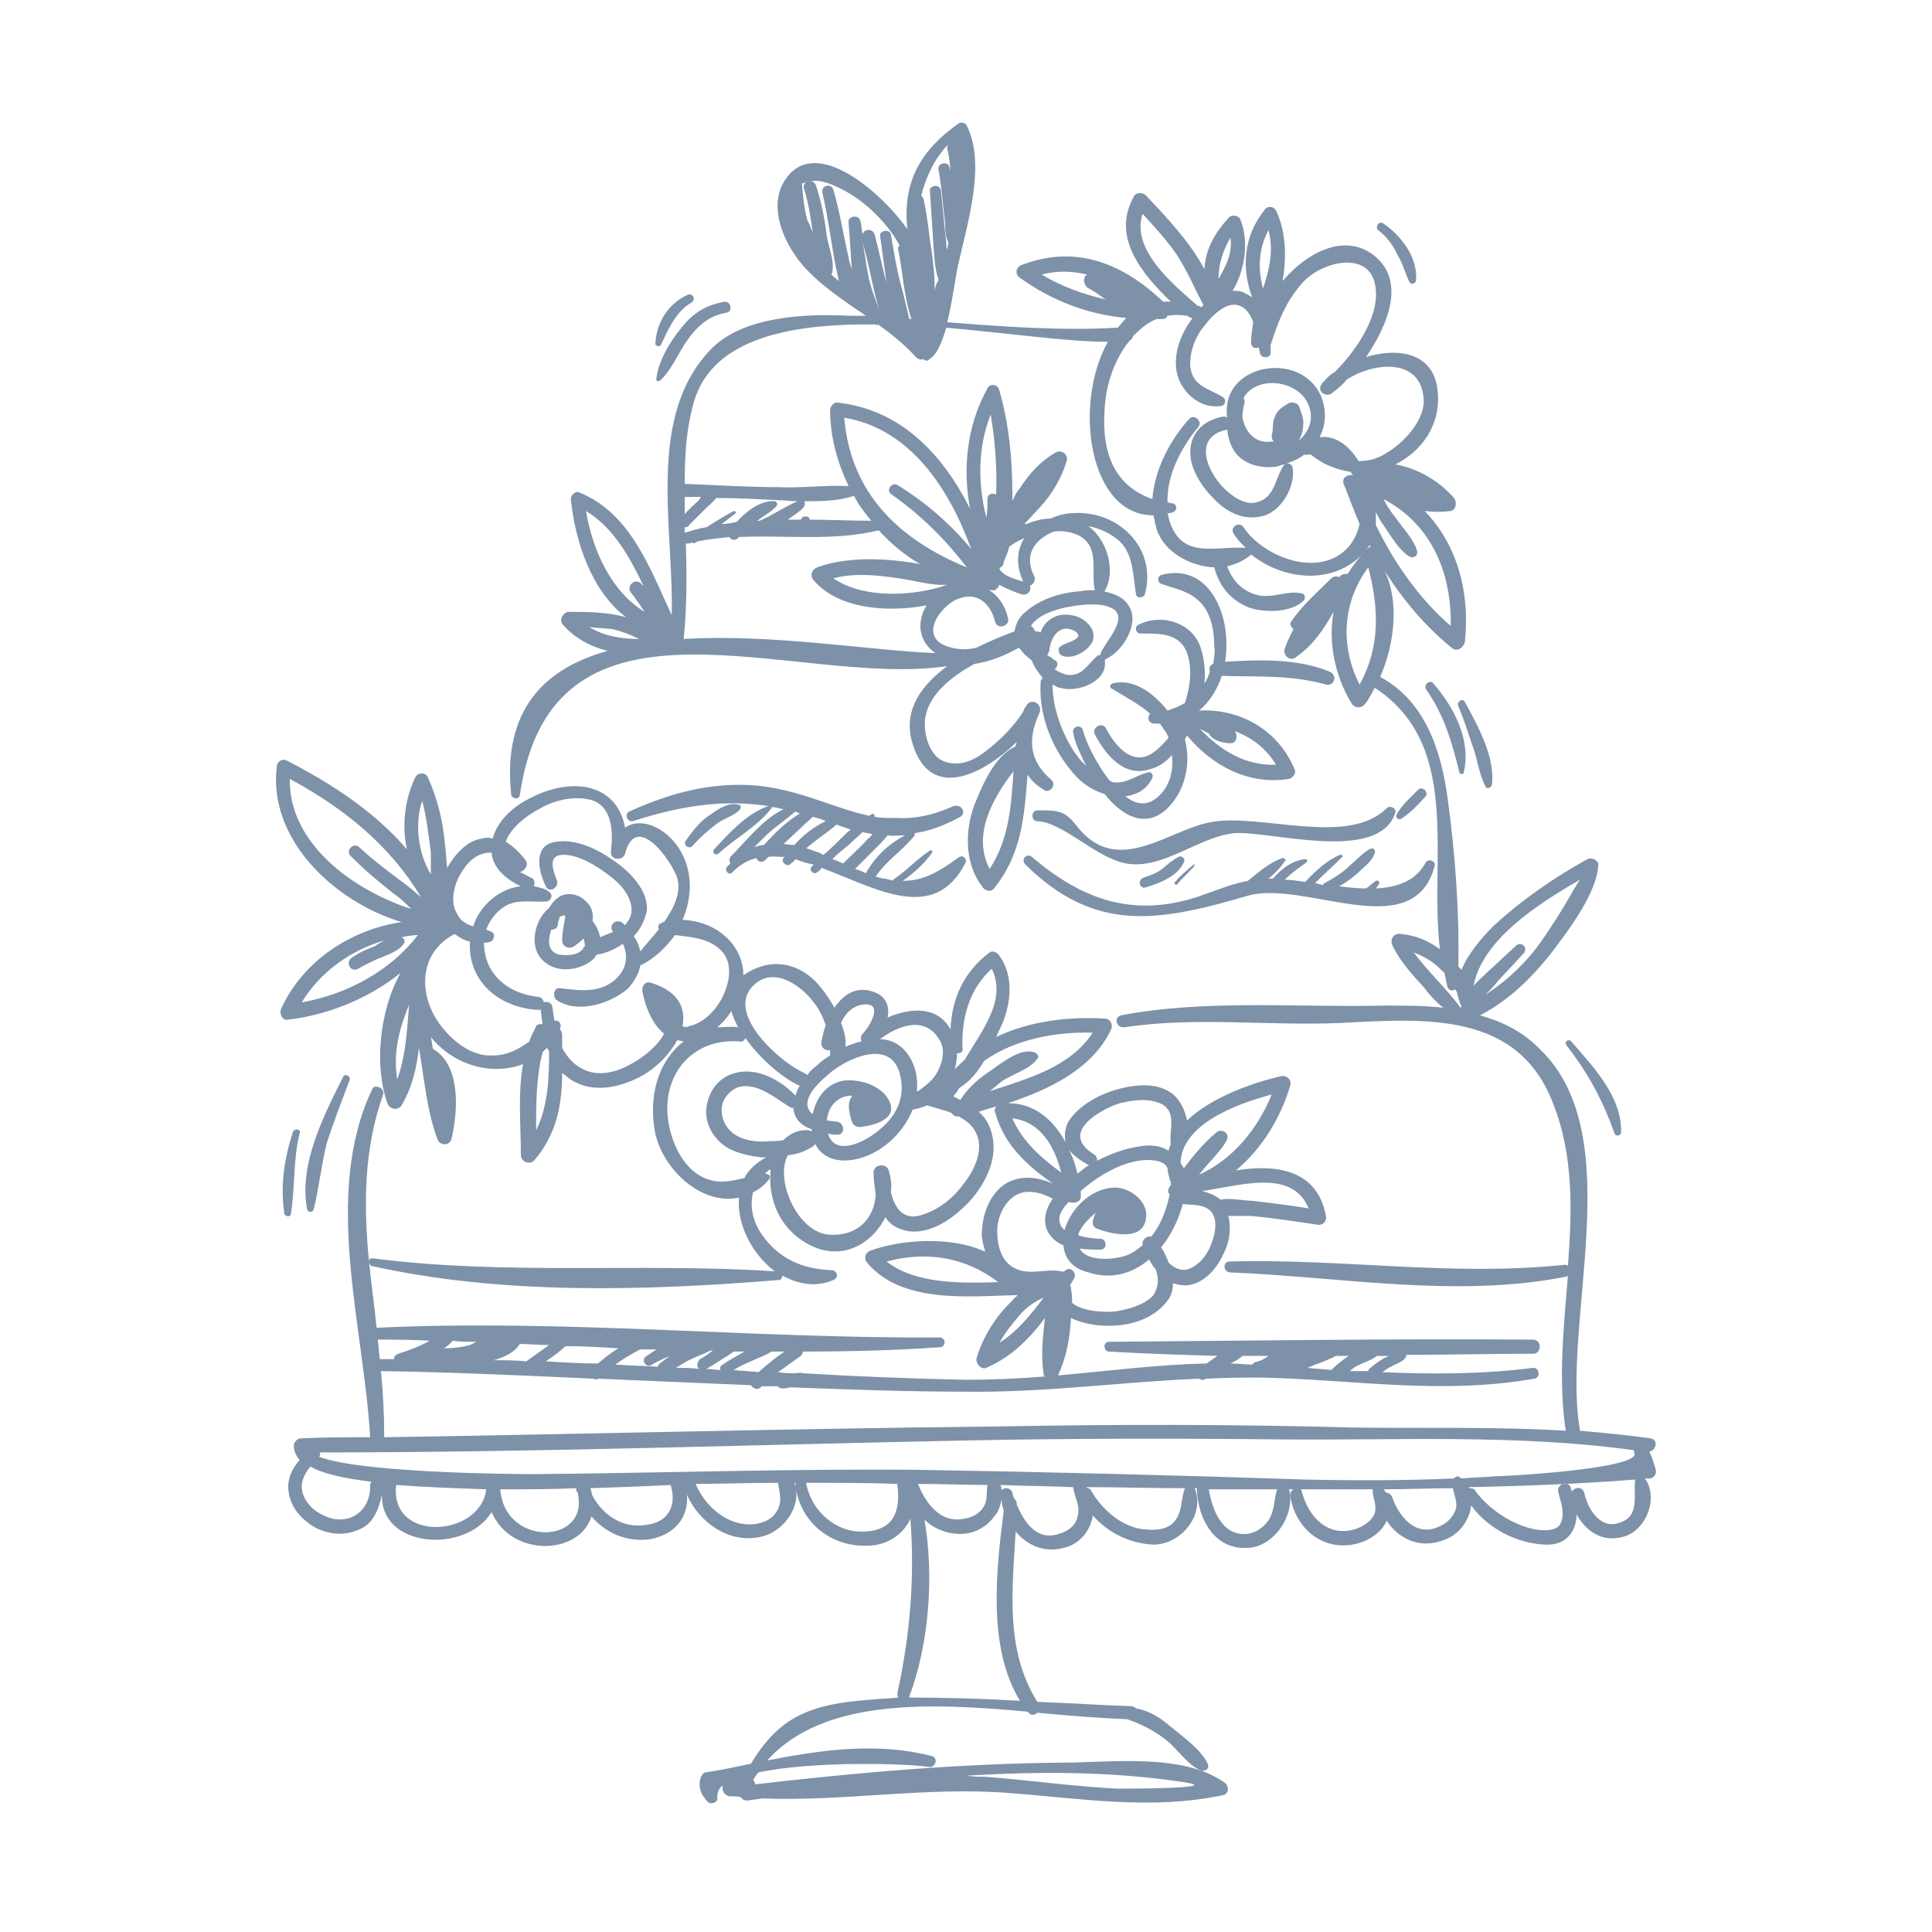 <svg width="315" height="315" viewBox="0 0 315 315" fill="none" xmlns="http://www.w3.org/2000/svg">
<path fill-rule="evenodd" clip-rule="evenodd" d="M227.51 132.475C227.687 131.768 226.626 131.238 226.095 131.768C219.726 138.134 205.398 132.475 197.26 134.067C190.184 135.482 182.047 143.086 175.502 134.598C173.556 132.122 172.494 132.122 169.133 132.122C168.072 132.122 168.072 133.89 169.133 133.89C173.379 134.067 178.686 139.903 183.639 140.787C189.654 141.848 195.491 136.366 201.329 135.835C207.344 135.482 224.857 140.787 227.51 132.475V132.475ZM107.749 56.259C108.988 53.606 110.226 50.777 112.703 49.362C113.587 48.832 112.88 47.594 111.995 48.124C108.988 49.539 107.042 52.545 106.865 55.905C106.688 56.436 107.573 56.612 107.749 56.259ZM111.111 53.429C109.342 55.551 107.396 58.734 107.042 61.564C106.865 62.094 107.219 62.271 107.573 62.094C109.342 60.503 110.403 58.027 111.641 56.082C113.41 53.429 115.356 51.484 118.54 50.954C119.425 50.777 119.248 49.185 118.187 49.185C115.179 49.716 113.056 50.954 111.111 53.429ZM227.864 41.581C228.748 42.996 229.102 44.587 229.81 46.002C230.163 46.533 230.694 46.179 230.871 45.825C231.225 41.935 228.394 38.398 225.564 36.453C224.857 35.922 224.149 36.983 224.68 37.514C226.095 38.575 227.156 39.99 227.864 41.581V41.581ZM242.193 128.231C242.369 128.762 243.254 128.408 243.254 127.878C243.785 123.457 240.954 118.329 238.832 114.438C238.478 113.731 237.416 114.438 237.77 115.145C238.832 117.621 239.539 120.097 240.424 122.573C240.954 124.518 241.308 126.463 242.193 128.231V128.231ZM232.463 112.316C235.47 116.56 236.709 120.981 237.947 125.932C237.947 126.286 238.655 126.286 238.655 125.932C239.893 120.627 237.063 115.322 233.701 111.432C233.171 110.725 232.109 111.609 232.463 112.316V112.316ZM47.427 197.905C48.135 193.484 47.781 189.063 48.842 184.819C49.196 184.112 48.135 183.935 47.781 184.466C46.366 188.886 45.658 193.307 46.366 197.905C46.542 198.436 47.427 198.436 47.427 197.905ZM51.142 197.198C52.026 193.661 52.38 189.947 53.265 186.411C54.326 183.051 55.741 179.514 56.98 176.154C57.333 175.447 56.095 174.916 55.918 175.624C52.734 181.99 48.665 189.947 50.081 197.198C50.257 197.728 50.965 197.728 51.142 197.198V197.198ZM255.46 170.495C258.998 175.093 261.298 179.337 263.244 184.819C263.42 185.35 264.305 185.173 264.305 184.642C264.482 178.807 259.706 173.855 256.168 169.788C255.637 169.258 254.929 169.965 255.46 170.495ZM191.953 144.147C192.838 143.086 193.899 142.201 194.784 141.14C194.784 140.964 194.607 140.787 194.607 140.964C193.545 141.848 192.484 142.732 191.6 143.793C191.246 143.97 191.776 144.5 191.953 144.147ZM193.015 140.61C193.369 140.079 192.661 139.372 192.13 139.726C191.069 140.256 190.361 140.964 189.477 141.671C188.592 142.378 187.531 142.732 186.469 143.086C185.408 143.439 185.762 145.031 186.823 144.677C189.123 143.97 191.953 142.909 193.015 140.61V140.61ZM120.663 131.945C120.84 131.591 120.84 131.238 120.486 131.238C119.071 130.707 117.302 131.768 116.064 132.652C114.295 133.713 113.056 135.305 111.818 137.073C111.287 137.781 112.349 138.488 112.88 137.957C114.118 136.543 115.533 135.305 116.948 134.244C118.187 133.36 119.779 133.006 120.663 131.945ZM266.605 241.23C266.251 243.883 267.489 247.243 263.951 248.304C260.767 249.365 258.821 245.828 258.29 243.352C257.937 242.291 256.698 242.468 256.345 243.175C256.168 242.999 256.168 242.645 255.991 242.291C255.283 241.407 253.868 242.114 254.045 243.175C254.399 244.767 255.283 246.712 254.399 248.481C253.691 249.718 251.568 249.542 250.33 249.365C246.615 248.657 242.9 246.182 240.601 243.175C240.424 242.645 239.893 242.645 239.539 242.645C239.539 242.645 239.539 242.645 239.539 242.468C248.561 242.291 257.583 241.938 266.605 241.23V241.23ZM237.77 240.7C237.416 240.7 237.239 240.877 237.063 241.053C228.925 241.407 220.965 241.407 212.827 241.23C191.776 240.523 170.549 239.992 149.321 239.639C128.624 239.462 107.75 240.169 87.052 240.346C83.514 240.346 58.925 240.169 52.026 237.517C52.203 237.34 52.203 236.986 52.203 236.809C87.229 236.809 122.255 235.571 157.281 234.864C174.44 234.51 191.6 234.51 208.759 234.687C227.687 234.864 247.5 233.803 266.428 236.456C266.428 236.632 266.428 236.632 266.428 236.809C268.02 239.462 245.554 240.7 243.785 240.7C241.839 240.877 240.07 240.877 238.301 241.053C238.124 240.877 237.947 240.877 237.77 240.7ZM237.416 245.828C237.063 247.243 236.001 248.304 234.763 248.834C230.871 250.779 228.041 247.243 226.979 244.06C226.802 243.706 226.449 243.352 225.918 243.352C225.918 243.175 225.741 242.999 225.564 242.822C229.279 242.822 233.171 242.645 236.886 242.645C237.063 243.706 237.593 244.767 237.416 245.828V245.828ZM224.149 246.712C223.618 248.127 222.026 249.011 220.788 249.365C216.365 250.603 213.358 247.243 212.297 243.352C212.297 243.175 212.12 242.999 212.12 242.822C216.012 242.822 219.903 242.822 223.795 242.822C223.795 244.236 224.503 245.297 224.149 246.712V246.712ZM206.99 247.596C206.282 248.834 204.867 249.895 203.452 250.072C199.206 250.603 197.614 246.005 197.083 242.822C200.798 242.822 204.513 242.822 208.228 242.822C207.697 244.413 207.874 246.005 206.99 247.596V247.596ZM191.423 248.127C190.361 249.365 188.415 249.542 186.823 249.365C183.108 249.188 179.747 246.182 177.978 243.175C177.801 242.822 177.625 242.645 177.271 242.645C177.271 242.645 177.271 242.468 177.094 242.468C182.578 242.468 187.885 242.645 193.192 242.645C192.484 244.59 192.838 246.535 191.423 248.127V248.127ZM175.679 247.243C175.502 248.657 174.087 249.718 172.671 250.072C169.133 251.31 167.011 248.304 165.772 245.297V245.121C165.772 244.767 165.595 244.59 165.419 244.413C165.242 244.06 165.065 243.706 165.065 243.352C164.711 242.468 163.65 242.468 163.296 242.999C163.296 242.822 163.296 242.468 163.119 242.114C167.188 242.291 171.079 242.291 174.971 242.468C175.148 244.06 176.209 245.474 175.679 247.243V247.243ZM149.675 241.938C153.389 241.938 157.281 242.114 160.996 242.114C160.819 243.175 160.996 244.06 160.642 245.121C160.112 246.535 158.696 247.419 157.281 247.596C153.389 248.481 150.913 245.121 149.675 241.938ZM166.303 277.305C160.288 276.951 154.274 276.774 148.259 276.774C148.259 276.774 148.259 276.774 148.259 276.598C151.444 268.109 152.328 257.146 150.736 247.773C152.328 249.365 154.805 250.249 157.104 250.072C159.227 249.895 160.996 248.834 162.234 247.066C162.765 246.535 163.119 245.474 163.296 244.413C163.296 245.121 163.473 245.651 163.65 246.358C162.411 256.084 160.996 268.64 166.303 277.305V277.305ZM140.83 249.718C136.23 249.895 132.338 246.358 131.454 241.938V241.761C136.407 241.761 141.36 241.761 146.313 241.938V242.114C146.844 246.358 145.783 249.542 140.83 249.718ZM126.855 246.005C126.147 247.596 124.555 248.304 123.14 248.481C118.717 249.011 115.002 245.651 113.41 241.938C118.01 241.938 122.432 241.761 126.855 241.761C127.031 243.175 127.562 244.59 126.855 246.005V246.005ZM105.096 248.657C101.381 249.188 98.197 246.889 96.605 243.883C96.428 243.529 96.428 242.999 96.251 242.645C101.558 242.468 106.157 242.291 109.342 242.114C110.403 245.474 108.988 248.304 105.096 248.657V248.657ZM81.569 242.822C85.814 242.822 90.06 242.822 93.951 242.645C93.951 242.822 93.951 242.822 93.951 242.999C93.951 242.999 93.951 242.999 93.951 243.175H94.128C96.428 251.84 82.276 252.371 81.569 242.822V242.822ZM64.586 242.114C69.186 242.468 74.139 242.645 79.269 242.822C78.384 250.603 63.525 251.664 64.586 242.114ZM60.341 242.114C60.517 246.535 56.626 249.011 52.734 247.066C51.142 246.358 49.904 245.121 49.373 243.529C48.842 241.938 49.55 240.346 50.611 239.108C52.734 240.346 56.272 241.053 60.517 241.584C60.517 241.761 60.341 241.938 60.341 242.114ZM60.164 205.686C60.164 206.04 60.341 206.216 60.517 206.393C81.922 211.168 105.273 210.461 127.031 208.692C127.385 208.692 127.562 208.339 127.562 207.985C130.216 209.4 133.046 209.93 135.876 208.692C136.761 208.339 136.584 207.277 135.7 207.101C130.923 206.924 127.031 205.332 124.201 201.265C122.609 198.966 122.255 196.49 122.786 194.368C123.67 194.015 124.555 193.307 125.262 192.423C125.793 191.893 125.439 191.362 124.732 191.362C125.086 191.008 125.262 190.832 125.616 190.655C125.616 190.655 125.616 190.832 125.616 191.008C125.262 195.783 127.208 200.204 131.454 202.68C136.938 205.863 142.068 203.033 144.368 198.436C145.075 199.674 146.313 200.381 148.082 200.735C151.974 201.265 155.689 198.436 158.166 195.783C160.819 192.777 162.765 188.71 161.704 184.819C161.35 183.405 160.642 182.167 159.581 181.282C160.465 180.929 161.35 180.752 162.411 180.398C162.234 180.752 162.057 181.106 162.234 181.282C163.65 186.588 167.364 189.947 171.61 192.954C169.133 191.893 166.48 191.539 164.003 192.954C161.527 194.545 160.288 197.551 160.112 200.558C159.935 201.619 160.288 202.857 160.642 204.094C154.981 201.442 146.667 202.149 141.891 203.918C141.006 204.271 140.83 205.155 141.36 205.863C147.021 212.583 157.812 211.345 165.595 211.168C165.772 211.168 165.772 211.168 165.949 211.168C165.595 211.522 165.242 211.698 165.065 212.052C162.411 214.528 160.288 217.888 159.227 221.424C159.05 222.309 159.935 223.37 160.819 223.016C164.888 221.248 167.895 218.241 170.372 214.881C170.018 218.065 169.664 221.071 170.195 224.254L170.372 224.431C165.949 224.784 161.704 224.961 157.458 224.961C148.613 224.784 139.768 224.431 130.923 223.9C130.393 223.723 130.039 223.9 129.685 223.9C128.8 223.9 127.916 223.9 126.855 223.723C128.093 222.839 129.331 221.955 130.569 221.071C130.746 220.894 130.923 220.54 130.923 220.363C138.353 220.363 145.783 220.187 153.212 219.656C154.274 219.656 154.274 218.065 153.212 218.065C122.609 218.241 92.005 215.058 61.579 216.473C61.402 216.473 61.402 216.473 61.402 216.473C61.048 212.936 60.517 209.223 60.164 205.686V205.686ZM114.472 191.893C111.464 190.301 109.872 186.941 109.165 183.935C107.396 176.154 112.172 169.258 120.486 169.788C121.017 169.965 121.371 169.611 121.548 169.258C124.024 172.794 127.916 175.977 130.393 177.038C130.039 177.569 129.862 178.099 129.685 178.63C127.208 175.977 123.317 174.032 119.956 174.916C117.125 175.624 115.533 177.923 115.179 180.575C114.825 183.405 116.594 186.057 118.894 187.295C120.663 188.179 122.609 188.533 124.378 188.71C124.555 188.71 124.732 188.71 124.909 188.71C123.317 189.594 122.078 190.655 121.371 192.07C119.071 192.6 116.948 193.131 114.472 191.893V191.893ZM93.421 154.403C93.951 154.05 94.659 153.519 95.19 152.989C95.19 153.342 95.367 153.696 95.367 154.226C95.367 154.403 95.19 154.403 95.19 154.403C95.19 154.58 95.013 154.58 95.013 154.757C94.128 155.818 92.359 155.818 91.121 155.641C89.175 155.111 89.352 153.165 89.883 151.574C90.413 151.574 90.767 151.397 90.944 150.867C90.944 150.336 91.121 149.982 91.298 149.452C91.652 149.275 92.005 149.275 92.182 149.275C92.005 150.69 91.652 151.928 91.652 153.342C91.652 154.226 92.536 154.757 93.421 154.403V154.403ZM111.287 167.312C111.818 164.483 110.757 161.654 106.157 160.239C105.273 159.885 104.565 160.769 104.742 161.654C105.273 164.306 106.334 166.959 108.28 168.55C107.219 170.495 105.096 172.264 103.15 173.325C100.85 174.739 97.666 175.624 95.19 174.386C93.598 173.678 92.536 172.441 91.652 170.849C91.652 170.142 91.652 169.434 91.652 168.727C91.652 168.373 91.475 168.02 91.298 167.843V167.666C91.652 166.959 91.121 166.251 90.413 166.428C90.237 165.721 90.237 165.013 90.06 164.306C90.06 163.422 89.175 163.245 88.644 163.422C88.644 163.068 88.291 162.538 87.76 162.538C82.807 162.007 78.915 158.824 78.915 153.696C79.269 153.696 79.623 153.696 79.976 153.519C80.507 153.342 80.861 152.281 80.153 151.928C79.799 151.751 79.623 151.751 79.269 151.574C79.799 150.159 80.684 148.921 81.922 148.037C84.045 146.446 86.522 147.153 89.175 146.976C89.883 146.799 90.237 145.915 89.529 145.385C88.821 144.854 87.937 144.677 87.052 144.5C87.229 143.97 87.229 143.263 86.522 143.086C85.814 142.732 85.283 142.378 84.753 142.201C85.46 142.025 86.168 141.14 85.814 140.433C84.93 139.195 83.691 137.957 82.453 137.25C83.161 135.128 85.637 133.006 88.468 131.591C90.767 130.353 93.598 129.823 96.074 130.353C99.966 131.238 99.966 135.835 99.612 138.842C99.435 140.256 101.558 140.433 101.912 139.195C103.681 132.299 109.342 140.079 110.403 143.086C111.111 145.561 109.872 148.037 108.28 150.336C108.103 150.336 107.926 150.336 107.926 150.513C107.396 150.513 107.219 151.043 107.396 151.574C106.334 152.812 105.273 154.05 104.388 155.111C104.212 154.226 103.858 153.342 103.327 152.635C104.388 151.574 105.096 150.159 105.45 148.568C105.804 145.208 102.619 142.025 99.966 140.256C97.489 138.488 93.951 136.72 90.59 137.25C86.875 137.781 87.76 142.025 88.998 144.5C89.529 145.738 91.298 144.677 90.767 143.439C90.06 141.671 89.352 139.372 91.829 139.372C94.305 139.372 96.959 140.964 99.082 142.555C100.85 143.793 102.973 145.915 102.973 148.391C102.973 149.452 102.443 150.159 101.912 150.867C101.735 150.69 101.558 150.513 101.558 150.513C100.497 149.629 99.082 150.867 99.966 151.928C99.258 152.281 98.551 152.458 97.843 152.812C97.666 151.928 97.312 151.043 96.605 150.159C96.782 149.098 96.605 147.86 95.367 146.799C94.482 145.915 93.067 145.561 91.829 145.915C90.767 146.269 90.06 147.153 89.529 148.037C86.875 150.159 85.991 155.287 89.352 157.233C91.475 158.647 94.836 158.117 96.782 156.348C96.959 156.172 97.136 155.818 97.312 155.641C98.728 155.464 100.32 154.757 101.558 153.873C102.443 155.818 102.266 157.94 100.32 159.708C97.666 162.007 94.482 161.477 91.298 161.123C90.237 160.946 90.06 162.538 90.767 163.068C94.305 165.367 99.612 163.599 102.443 161.123C103.504 159.885 104.212 158.647 104.388 157.409C106.688 156.348 108.634 154.403 110.049 152.458C112.88 152.812 116.064 152.989 118.01 155.464C119.602 157.763 118.717 160.769 117.656 162.891C116.418 165.013 114.649 166.782 112.349 167.312C111.995 167.489 111.464 167.489 111.287 167.312V167.312ZM87.406 184.289C87.406 180.045 87.406 175.624 88.468 171.556C88.821 171.203 88.998 171.026 89.175 170.849C89.352 171.026 89.352 171.203 89.529 171.38C89.529 175.801 89.352 180.398 87.406 184.289ZM86.345 169.788C84.576 171.026 82.807 172.087 80.33 172.087C77.146 172.264 74.316 170.142 72.37 167.843C68.124 162.891 67.947 155.464 74.139 152.281C74.846 152.812 75.731 153.342 76.615 153.519C76.261 160.062 81.392 164.306 87.76 164.66C87.937 164.66 88.114 164.66 88.114 164.483C88.291 165.367 88.291 166.074 88.468 166.959C88.114 166.959 87.583 166.959 87.406 167.312C87.052 168.197 86.522 168.904 86.345 169.788V169.788ZM66.532 144.5C63.702 142.378 61.048 140.433 58.572 138.134C57.687 137.25 56.272 138.665 57.156 139.549C59.456 141.848 61.756 143.793 64.232 145.738C65.294 146.446 66.178 147.33 67.063 148.214C57.333 145.031 47.073 137.427 47.25 126.994C56.095 131.768 63.525 137.781 68.655 146.269C67.947 145.738 67.24 145.031 66.532 144.5V144.5ZM49.196 163.422C52.203 158.47 57.156 154.934 62.64 153.342C62.11 153.696 61.579 153.873 61.225 154.226C59.81 154.757 58.572 155.287 57.333 156.172C56.272 156.879 57.156 158.647 58.395 157.94C59.633 157.233 61.048 156.525 62.463 155.995C63.702 155.464 65.117 154.934 65.825 153.873C66.178 153.342 65.825 152.989 65.471 152.812C66.355 152.635 67.24 152.458 68.124 152.458C63.702 158.294 56.449 162.184 49.196 163.422V163.422ZM64.763 175.977C64.055 171.556 65.117 167.666 66.709 163.776C66.355 168.02 66.178 172.087 64.763 175.977ZM68.832 130.53C69.539 133.183 69.893 136.189 70.247 139.018C70.247 140.079 70.247 141.317 70.247 142.555C68.124 139.018 67.594 134.421 68.832 130.53V130.53ZM74.669 143.263C75.554 141.494 76.792 139.726 78.738 139.195C79.269 139.018 79.623 139.018 80.153 139.018C80.33 141.14 81.922 143.086 84.93 144.5C81.392 144.854 78.207 147.683 77.146 151.043C76.085 150.69 75.023 150.159 74.493 148.921C73.431 147.153 73.962 144.854 74.669 143.263V143.263ZM120.309 167.489C119.248 167.312 118.01 167.489 116.948 167.489C117.833 166.782 118.717 165.721 119.248 164.837C119.425 165.721 119.956 166.605 120.309 167.489V167.489ZM122.432 161.123C125.616 157.233 130.393 160.416 132.515 163.245C133.577 164.483 134.107 165.721 134.638 167.136C134.284 168.02 134.107 169.081 133.931 169.788C133.754 170.849 134.638 171.38 135.346 171.203C135.346 171.556 135.346 171.733 135.346 172.087C134.461 172.617 133.754 173.148 133.046 173.855C132.515 174.209 131.985 174.739 131.631 175.27C131.454 175.093 131.277 175.093 131.1 174.916C127.385 173.325 118.717 165.721 122.432 161.123V161.123ZM146.667 174.916C147.729 178.63 146.313 181.813 143.483 184.112C141.537 185.88 136.23 188.886 134.992 184.819C135.523 184.996 136.053 184.996 136.407 184.996C137.822 185.173 137.822 183.051 136.407 182.874C135.876 182.874 135.346 182.697 134.815 182.697C134.992 180.398 136.584 178.63 138.884 178.63C138.884 178.63 138.884 178.63 138.884 178.807C137.999 179.868 138.53 181.636 138.884 182.874C139.061 183.405 139.591 183.758 140.122 183.758C142.245 183.581 146.667 182.52 144.898 179.337C143.66 177.038 140.476 175.977 137.822 176.154C134.815 176.508 133.046 178.984 132.515 181.636C131.985 181.282 131.631 180.752 131.631 179.868C131.808 177.923 133.931 176.154 135.346 174.916C138.353 172.441 145.075 169.434 146.667 174.916V174.916ZM140.83 163.776C144.191 163.422 141.714 167.489 140.653 168.55C140.299 168.904 140.299 169.434 140.476 169.788C139.591 169.965 138.707 170.319 137.822 170.672C137.999 169.434 137.645 168.02 137.115 166.782C137.822 165.19 139.061 163.952 140.83 163.776ZM153.212 169.611C154.097 171.026 153.743 172.971 153.036 174.386C152.328 175.977 150.913 177.038 149.675 177.923H149.498C149.675 175.801 149.321 173.678 147.906 171.733C146.667 170.142 145.075 169.434 143.483 169.434C146.49 167.136 150.913 165.544 153.212 169.611V169.611ZM132.338 184.112C132.338 184.289 132.338 184.289 132.338 184.466C132.338 184.466 132.162 184.466 131.985 184.289C130.216 184.112 128.8 184.819 127.739 185.88C127.031 186.057 126.147 186.057 125.439 186.057C123.847 186.234 122.255 186.057 120.84 185.527C118.717 184.642 117.656 182.874 117.656 180.929C117.656 179.337 118.894 177.746 120.486 177.215C123.493 176.508 126.324 178.984 128.624 180.398C128.977 180.575 129.154 180.752 129.331 180.575C129.508 182.52 130.746 183.581 132.338 184.112V184.112ZM155.158 181.459C155.335 181.813 155.866 182.167 156.397 181.99C156.397 182.167 156.574 182.167 156.574 182.167C157.812 182.874 158.873 183.758 159.404 185.35C160.288 188.179 158.519 191.362 156.75 193.484C154.981 195.783 152.505 197.551 149.675 198.259C147.021 198.789 145.783 196.667 145.252 194.368C145.429 193.131 145.252 192.07 144.898 190.832C144.544 189.594 142.422 189.771 142.422 191.185C142.422 192.246 142.599 193.484 142.775 194.722C142.599 198.789 139.591 201.796 134.815 201.265C129.862 200.558 126.324 192.246 128.447 188.356C129.862 188.179 131.1 187.825 132.162 187.118C132.338 187.118 132.515 186.941 132.692 186.764C132.869 186.764 132.869 186.588 132.869 186.411C133.931 188.71 136.407 189.594 139.237 189.063C143.306 188.356 147.198 184.996 148.79 180.929C149.675 180.752 150.382 180.575 151.09 180.221C152.328 180.575 153.743 180.929 155.158 181.459V181.459ZM155.512 178.63C155.866 178.276 156.22 177.746 156.397 177.392C158.166 176.331 159.404 174.739 160.465 172.971C165.419 169.434 172.141 168.197 178.155 168.373C174.44 174.032 167.718 175.801 161.35 177.923C162.057 177.392 162.588 176.862 163.296 176.331C165.065 175.093 167.895 174.386 169.133 172.617C169.487 172.264 169.133 171.733 168.603 171.556C166.303 170.849 163.296 173.325 161.527 174.563C159.581 175.801 157.812 177.392 156.574 179.337C156.22 179.16 155.866 178.984 155.512 178.807C155.512 178.807 155.512 178.807 155.512 178.63ZM156.043 171.733C156.574 171.733 157.104 171.556 156.927 170.849C156.75 166.074 157.989 161.3 161.704 157.94C164.18 163.068 160.112 168.02 157.281 172.794C156.75 173.325 156.043 173.855 155.689 174.386C155.866 173.502 156.043 172.617 156.043 171.733V171.733ZM173.025 191.185C169.664 188.71 166.657 186.057 165.065 182.343C169.664 182.874 171.964 186.941 173.025 191.185ZM174.263 195.96C175.148 196.314 176.386 195.96 176.209 194.899C176.209 194.722 176.209 194.368 176.209 194.192C179.394 191.362 184.347 188.533 188.415 189.24C189.477 189.417 190.007 189.771 190.361 190.478C190.361 191.009 190.538 191.539 190.715 192.246C190.715 192.423 190.715 192.423 190.892 192.6C190.892 192.777 190.892 192.954 190.892 193.307C190.715 193.307 190.715 193.484 190.715 193.484C190.361 194.015 190.361 194.368 190.715 194.722C190.184 197.198 189.3 199.674 187.708 201.619C187 201.442 186.116 202.149 186.293 203.033C185.408 203.741 184.7 204.271 183.816 204.625C181.516 205.509 177.094 205.686 176.032 203.564C177.094 203.741 178.332 203.741 179.394 203.741C180.632 203.741 180.455 201.972 179.394 201.972C178.509 201.972 177.094 201.796 175.856 201.442C175.856 201.442 175.856 201.265 175.856 201.088C176.209 200.204 177.271 198.789 178.686 197.728C178.509 198.082 178.332 198.259 178.332 198.612C177.978 199.32 178.155 200.204 179.04 200.381C181.339 201.265 186.293 202.326 186.823 198.789C187.354 196.137 184.7 194.015 182.401 193.661C178.332 193.307 174.617 196.844 173.556 200.558C173.202 200.204 172.848 199.85 172.848 199.497C172.318 198.259 173.379 196.844 174.263 195.96V195.96ZM177.448 189.947H177.625C176.917 190.301 176.386 190.832 175.679 191.362C175.325 189.947 174.971 188.71 174.263 187.472C174.971 188.356 176.209 189.24 177.448 189.947V189.947ZM182.578 179.868C184.877 179.337 187.354 178.984 189.477 180.045C191.953 181.459 190.538 184.466 190.892 186.588C190.715 186.941 190.538 187.295 190.538 187.649C189.3 186.764 187.531 186.588 185.585 186.941C183.285 187.295 180.986 188.179 178.863 189.24C178.863 188.886 178.863 188.533 178.332 188.179C172.848 184.819 178.863 181.106 182.578 179.868ZM192.838 196.314C194.607 196.49 196.553 196.314 197.614 197.728C198.675 199.32 197.968 201.796 197.26 203.387C196.553 204.979 195.314 206.393 193.722 206.924C192.484 207.277 191.423 206.747 190.538 205.863C190.184 204.979 189.831 204.094 189.3 203.387C190.892 201.442 192.13 198.966 192.838 196.314V196.314ZM207.344 178.453C205.044 184.112 200.975 189.063 195.491 191.539C196.199 190.655 196.907 189.771 197.614 189.063C198.499 188.002 199.56 186.941 200.091 185.703C200.444 184.642 199.029 183.935 198.322 184.642C196.376 186.234 194.607 188.356 193.015 190.478C192.838 190.124 192.661 189.947 192.484 189.594C192.661 183.405 201.329 180.045 207.344 178.453V178.453ZM213.358 197.021C210.174 196.49 207.167 196.137 204.159 195.783C202.744 195.783 200.621 195.253 199.029 195.606C198.145 194.899 197.26 194.545 196.022 194.192C202.213 193.307 210.705 190.478 213.358 197.021V197.021ZM162.765 209.046C156.75 209.223 149.321 209.4 144.544 205.686C151.09 203.918 157.458 204.979 162.765 209.046ZM170.195 211.522C168.072 214.351 165.949 217.004 162.942 218.949C163.826 217.357 165.065 215.766 166.303 214.351C167.541 212.936 168.78 212.229 170.195 211.522ZM188.062 211.168C186.646 212.759 183.993 213.467 181.87 213.82C179.924 213.997 176.386 213.82 174.794 212.406C174.794 211.698 174.794 210.991 174.617 210.107C174.617 209.93 174.617 209.753 174.44 209.576C174.617 209.223 174.794 209.046 174.971 208.692C175.856 207.631 174.44 206.216 173.556 207.277C173.379 207.277 173.379 207.278 173.379 207.454C173.202 207.278 173.202 207.277 173.025 207.277C170.195 206.747 167.718 208.162 165.065 206.57C163.119 205.332 162.588 202.857 162.588 200.735C162.588 198.789 163.473 196.49 165.065 195.253C167.011 193.661 169.664 194.368 171.61 195.429C171.61 195.606 171.433 195.606 171.433 195.783C170.372 197.375 169.841 199.674 171.256 201.442C171.787 202.149 172.494 202.68 173.379 203.033C173.556 204.979 174.617 206.747 177.448 207.454C181.163 208.692 184.7 207.631 187.354 205.332C187.708 206.04 188.062 206.57 188.415 206.924C188.946 208.339 188.946 209.753 188.062 211.168V211.168ZM123.67 223.723C122.432 223.547 121.017 223.546 119.602 223.37C120.486 222.839 121.548 222.309 122.432 221.955C123.493 221.424 124.732 221.071 125.793 220.363C126.501 220.363 127.208 220.363 127.916 220.363C126.324 221.424 125.086 222.485 123.67 223.723ZM117.479 223.37C116.771 223.37 115.887 223.193 115.179 223.193C116.418 222.485 117.656 221.601 118.894 220.894C119.071 220.717 119.425 220.54 119.602 220.363C120.309 220.363 120.84 220.363 121.371 220.363C120.132 221.071 118.894 221.778 117.833 222.485C117.479 222.662 117.302 223.016 117.479 223.37ZM113.941 223.193C112.703 223.016 111.464 223.016 110.226 223.016C111.111 222.485 111.818 221.955 112.703 221.601C113.764 221.071 114.825 220.717 115.887 220.187C116.064 220.187 116.064 220.187 116.241 220.187C115.533 220.717 114.825 221.248 114.118 221.601C113.587 222.132 113.587 222.839 113.941 223.193ZM107.573 222.309C107.396 222.485 107.219 222.662 107.219 222.839C104.919 222.662 102.619 222.662 100.32 222.485C101.558 221.601 102.973 220.717 104.388 220.01C105.273 220.01 106.157 220.01 107.042 220.01C106.511 220.363 105.981 220.717 105.45 221.071C104.388 221.601 105.273 223.193 106.334 222.485C107.219 221.955 108.28 221.424 109.342 221.071C108.634 221.424 108.103 221.955 107.573 222.309V222.309ZM97.489 222.309C94.659 222.309 91.829 222.132 88.998 221.955C90.06 221.248 91.298 220.363 92.182 219.479C95.013 219.479 98.02 219.656 100.85 219.833C99.612 220.54 98.551 221.424 97.489 222.309V222.309ZM80.507 221.778C82.276 221.248 83.868 220.54 84.753 219.126C86.345 219.126 87.937 219.302 89.529 219.302C88.291 220.187 87.052 221.071 85.814 221.955C84.045 221.778 82.276 221.778 80.507 221.778V221.778ZM76.615 219.302C75.377 219.656 73.785 219.833 72.37 219.833C72.9 219.479 73.431 219.126 73.785 218.595C75.023 218.772 76.261 218.772 77.677 218.772C77.323 218.949 76.969 219.126 76.615 219.302V219.302ZM64.94 220.717C64.409 220.894 64.232 221.248 64.232 221.601C63.348 221.601 62.64 221.601 61.933 221.601C61.756 220.54 61.756 219.479 61.579 218.418C64.409 218.418 67.24 218.418 70.07 218.595C68.478 219.479 66.709 220.187 64.94 220.717ZM193.015 290.568C199.914 291.629 183.639 291.629 182.224 291.629C174.971 291.275 167.718 290.214 160.465 289.684C159.581 289.684 158.519 289.684 157.635 289.507C169.487 288.799 181.339 288.799 193.015 290.568V290.568ZM202.567 221.071C203.982 221.071 205.398 221.071 206.813 221.071C206.105 221.601 205.398 221.955 204.513 222.132C204.336 222.309 204.336 222.309 204.159 222.485C202.921 222.485 201.86 222.309 200.621 222.309C201.329 221.955 202.037 221.601 202.567 221.071ZM214.95 222.309C215.835 221.955 216.896 221.601 217.781 221.071C218.488 221.071 219.196 221.071 219.903 221.071C218.842 221.778 217.957 222.485 217.25 223.193C217.25 223.193 217.25 223.193 217.073 223.37C215.835 223.193 214.419 223.193 213.181 223.016C213.712 222.839 214.243 222.485 214.95 222.309V222.309ZM221.319 222.662C222.38 222.132 223.618 221.778 224.503 221.071C225.033 221.071 225.741 221.071 226.449 221.071C225.21 221.601 223.972 222.485 223.088 223.37V223.546C222.026 223.546 221.142 223.546 220.08 223.546C220.434 223.193 220.965 222.839 221.319 222.662ZM257.583 143.439C257.052 144.324 256.345 145.385 255.991 146.092C254.576 148.568 252.983 151.043 251.391 153.342C248.915 156.879 245.731 159.885 242.193 162.184C242.9 161.477 243.608 160.769 244.138 160.062C245.554 158.47 246.969 157.056 248.384 155.464C249.269 154.58 248.03 153.342 247.146 154.226C245.554 155.641 244.138 157.056 242.546 158.47C241.839 159.178 240.954 159.885 240.247 160.769C241.662 153.165 250.861 147.33 257.583 143.439ZM238.124 164.306C235.824 161.123 232.817 158.47 230.517 155.287C232.286 155.995 233.878 156.879 235.294 158.47C235.294 158.47 235.294 158.47 235.47 158.47C235.647 159.355 235.824 160.062 236.001 160.946C236.178 161.477 236.886 161.654 237.239 161.3C237.416 161.477 237.593 161.83 237.593 162.007C237.77 162.715 237.947 163.422 238.301 164.129C238.301 164.129 238.301 164.129 238.124 164.306V164.306ZM224.326 83.492C224.68 84.199 225.033 84.906 225.564 85.614C226.802 87.382 228.041 89.681 229.81 90.742C230.517 91.096 231.225 90.565 231.048 89.858C230.517 87.913 228.748 86.144 227.51 84.376C226.802 83.492 226.095 82.431 225.564 81.37C233.348 85.437 236.709 93.394 236.532 102.06C231.402 97.639 227.333 91.803 224.326 85.614C224.326 84.906 224.326 84.199 224.326 83.492V83.492ZM221.672 111.609C218.488 105.419 218.842 98.169 223.088 92.51C224.857 99.23 225.033 105.596 221.672 111.609ZM209.643 75.711C209.466 75.711 209.289 75.888 209.289 75.888C207.874 78.01 207.874 81.193 204.867 81.9C202.921 82.431 200.798 80.839 199.56 79.601C196.553 76.595 194.607 71.113 200.091 70.052C200.268 71.467 200.621 72.881 201.683 74.119C203.275 75.888 205.928 76.418 208.228 76.064C208.759 75.888 209.113 75.711 209.643 75.711V75.711ZM211.766 66.162C211.412 65.631 210.528 65.454 209.997 65.808C209.113 66.338 208.228 66.869 207.874 67.93C207.344 68.991 207.697 69.875 207.344 70.936C207.344 71.29 207.344 71.644 207.697 71.997C207.52 71.997 207.344 71.997 207.167 71.997C204.69 72.351 202.921 70.406 202.567 67.93C202.567 67.223 202.744 66.338 202.921 65.631C202.921 65.277 202.921 65.101 202.744 64.924C204.867 60.856 213.004 61.917 213.712 67.4C213.889 69.345 213.004 70.759 211.766 71.82C212.12 71.113 212.474 70.406 212.474 69.345C212.651 68.284 212.12 67.223 211.766 66.162V66.162ZM221.495 75.18C219.903 72.528 217.604 70.936 215.127 71.29C216.188 69.345 216.365 66.869 215.304 64.393C211.766 56.966 198.852 59.442 200.091 68.107C199.914 67.93 199.737 67.93 199.383 67.93C196.553 68.46 194.253 70.229 194.076 73.412C193.899 76.241 195.845 79.248 197.791 81.193C199.737 83.315 202.567 84.906 205.575 84.199C208.759 83.668 211.412 79.248 210.705 76.064C210.528 75.711 210.174 75.534 209.82 75.534C210.882 75.18 211.766 74.827 212.65 74.119C212.827 74.119 212.827 74.296 213.004 74.119C213.358 74.119 213.535 74.119 213.712 74.119C215.658 75.711 217.957 76.595 220.257 76.949C220.257 77.126 220.434 77.302 220.611 77.479C219.726 77.302 218.842 77.833 219.019 78.717C219.903 81.016 220.788 83.315 221.672 85.437C221.319 87.028 220.611 88.443 219.55 89.504C214.773 94.279 205.928 90.742 202.744 85.967C202.037 84.906 200.444 85.967 201.152 87.028C201.683 87.913 202.39 88.62 203.098 89.327C198.145 88.974 192.838 91.272 190.715 85.083C190.538 84.553 190.538 84.199 190.361 83.668C190.715 83.668 190.892 83.668 191.246 83.492C191.953 83.315 191.953 82.254 191.246 82.077C190.892 82.077 190.538 81.9 190.361 81.9C190.184 77.479 192.661 72.881 195.314 69.698C196.199 68.814 194.784 67.4 193.899 68.284C190.715 71.82 188.238 76.595 187.885 81.37C181.87 79.248 179.57 74.119 180.101 66.692C180.278 62.802 181.693 58.558 184.17 55.551C184.524 55.375 184.7 55.021 184.7 54.844C185.939 53.606 187.177 52.545 188.592 52.015C188.946 52.015 189.3 52.015 189.477 52.015C190.007 52.015 190.184 51.838 190.361 51.484C191.423 51.307 192.484 51.307 193.545 51.484C193.722 51.484 193.722 51.661 193.899 51.661C194.076 51.838 194.253 51.838 194.43 51.838C192.661 54.313 191.423 57.143 191.776 60.149C192.13 63.509 195.491 66.869 199.206 66.162C199.914 65.985 199.914 65.101 199.383 64.747C197.083 63.332 194.43 62.978 194.076 59.795C193.899 57.32 194.961 54.667 196.553 52.899C197.614 51.484 199.737 49.362 201.683 49.716C203.098 50.069 203.806 51.13 204.336 52.545C204.159 53.606 203.982 54.844 203.982 55.905C203.982 56.612 204.69 56.966 205.221 56.612C205.221 56.966 205.398 57.143 205.398 57.32C205.398 58.558 207.344 58.558 207.167 57.32C207.167 56.966 207.167 56.612 207.167 56.259C208.405 52.368 209.643 49.185 212.297 46.179C215.481 42.465 223.972 40.52 224.326 47.417C224.68 51.838 221.142 57.143 217.604 60.68C216.896 61.033 216.188 61.741 215.835 62.271C215.658 62.271 215.658 62.271 215.658 62.271C215.658 62.271 215.658 62.271 215.658 62.448C215.658 62.448 215.481 62.448 215.481 62.625C214.596 63.863 216.365 64.924 217.25 64.04C217.957 63.509 218.842 62.802 219.55 61.917C223.795 59.088 231.579 58.204 232.109 64.924C232.463 68.46 228.748 72.351 225.918 73.942C224.503 74.827 223.088 75.18 221.495 75.18V75.18ZM186.293 34.861C188.238 36.983 190.184 39.106 191.776 41.404C193.545 44.057 194.784 47.063 196.199 49.716C196.022 49.893 196.022 50.069 195.845 50.069C195.845 50.069 195.668 50.069 195.668 49.893C195.491 49.893 195.314 49.893 195.314 49.893C191.246 46.356 184.347 40.697 186.293 34.861V34.861ZM200.621 38.752C200.975 41.228 199.914 43.35 198.675 45.472C198.675 42.996 199.383 40.874 200.621 38.752V38.752ZM206.813 37.514C207.697 40.697 206.99 43.88 205.928 47.063C205.044 43.703 205.221 40.52 206.813 37.514ZM154.274 39.459C153.92 36.63 153.743 33.8 153.389 30.971C153.212 29.91 151.444 30.264 151.62 31.148C151.797 33.977 151.974 36.63 152.151 39.459C152.328 41.404 152.328 43.703 153.036 45.648C152.682 46.179 152.505 46.709 152.328 47.417C152.505 45.295 152.151 43.35 151.974 41.404C151.444 38.398 151.267 35.392 150.559 32.386C150.382 32.209 150.382 32.032 150.205 31.855C150.913 29.203 151.974 26.55 154.097 24.074C154.274 23.898 154.451 23.721 154.628 23.544C154.451 23.721 154.451 23.898 154.451 24.251C154.805 25.666 154.981 27.258 154.981 28.672C154.981 28.319 154.981 27.788 154.805 27.258C154.628 26.197 152.682 26.55 153.036 27.788C153.566 30.617 153.743 33.624 154.097 36.453C154.097 36.983 154.097 38.752 154.628 39.459C154.628 39.813 154.451 40.343 154.451 40.697C154.274 40.343 154.274 39.813 154.274 39.459V39.459ZM148.259 52.015C147.906 50.6 147.552 49.008 147.198 47.594C146.313 44.587 145.783 41.404 145.252 38.221C145.075 37.337 143.483 37.514 143.483 38.398C143.837 40.874 144.191 43.526 144.544 46.179C143.837 43.526 143.306 40.874 142.599 38.221C142.245 37.16 140.83 37.337 140.653 38.221C140.476 37.514 140.476 36.807 140.299 36.099C140.122 34.861 138.176 35.215 138.353 36.276C138.53 38.398 138.707 41.228 138.884 44.057C138.707 43.173 138.353 42.465 138.353 41.935C137.469 38.221 136.938 34.508 135.876 30.971C135.523 29.733 133.754 30.264 134.107 31.502C134.992 35.392 135.523 39.459 136.23 43.35C136.407 44.057 136.584 44.941 136.761 45.825C136.407 45.472 135.876 45.118 135.523 44.764C135.523 44.764 135.7 44.587 135.7 44.411C136.053 42.465 135.169 40.52 134.815 38.575C134.461 35.746 133.931 32.916 133.046 30.264C132.869 29.733 132.515 29.556 132.162 29.556C133.754 29.203 135.876 30.087 137.822 31.148C141.36 33.093 144.721 36.453 146.667 39.99C146.49 40.167 146.313 40.52 146.49 40.874C147.198 44.411 147.375 48.478 148.613 52.015C148.436 52.015 148.436 52.015 148.259 52.015V52.015ZM143.306 50.423C142.599 48.478 141.891 46.709 141.537 44.764C141.183 42.996 141.006 41.228 140.653 39.636C141.537 42.465 142.068 45.648 142.775 48.478C142.952 49.185 143.129 49.716 143.306 50.423V50.423ZM131.631 35.922C131.1 33.977 130.923 32.032 130.746 29.91C130.923 29.91 131.277 29.733 131.454 29.733C131.1 29.91 130.923 30.264 131.1 30.794C131.808 33.093 132.162 35.392 132.515 37.868C132.162 37.16 131.985 36.453 131.631 35.922V35.922ZM114.295 81.016C114.118 81.193 114.118 81.37 113.941 81.546C113.233 82.254 112.349 82.961 111.641 83.845C111.641 82.784 111.641 81.9 111.641 81.016C112.526 81.016 113.41 81.016 114.295 81.016V81.016ZM116.771 81.193C120.132 81.193 123.493 81.37 126.855 81.546C127.739 81.546 128.977 81.723 130.039 81.723C127.916 82.607 125.97 84.022 123.847 84.906C123.67 84.906 123.493 84.906 123.317 84.906C123.317 84.906 123.317 84.906 123.493 84.906C124.555 84.022 125.793 83.492 126.678 82.431C126.855 82.077 126.501 81.723 126.324 81.723C124.024 81.546 121.725 83.315 120.132 85.083C119.425 85.26 118.54 85.437 117.656 85.437C118.363 84.906 119.071 84.376 119.956 83.668C120.132 83.492 119.779 83.315 119.602 83.315C118.01 84.199 116.594 85.083 115.179 85.967C113.941 86.144 112.88 86.498 111.641 86.852C111.641 86.498 111.641 86.321 111.641 85.967C111.818 85.967 112.172 85.967 112.349 85.614C113.233 84.73 114.295 83.668 115.179 82.784C115.71 82.254 116.418 81.723 116.771 81.193V81.193ZM131.1 81.723C133.931 81.723 136.584 81.723 139.237 80.839C139.945 82.254 141.006 83.668 142.068 84.906C138.707 84.906 135.346 84.73 131.985 84.73C131.985 84.376 131.808 84.199 131.277 84.199C130.923 84.199 130.746 84.376 130.569 84.73C129.862 84.73 129.154 84.73 128.447 84.73C129.331 84.022 130.393 83.492 131.1 82.607C131.277 82.254 131.277 81.9 131.1 81.723V81.723ZM137.645 68.107C148.436 69.875 154.805 79.778 158.343 89.504C154.981 85.437 150.913 81.9 146.313 79.071C145.252 78.54 144.368 80.132 145.429 80.662C150.205 84.022 154.097 87.913 157.635 92.51C146.844 88.089 138.707 80.662 137.645 68.107ZM161.527 67.576C162.234 71.82 162.588 76.241 162.411 80.662C161.881 80.309 160.996 80.485 160.996 81.37C160.996 82.431 160.996 83.492 160.819 84.376C159.404 78.894 159.404 72.881 161.527 67.576V67.576ZM162.942 95.34C164.18 96.047 165.595 96.578 166.657 96.931C167.718 97.108 168.249 96.047 167.895 95.516C168.426 95.34 168.956 94.632 168.603 93.925C166.834 90.388 168.78 87.913 171.787 86.675C173.202 86.498 174.617 86.675 176.032 87.382C179.394 89.327 177.801 93.218 178.509 96.224C178.686 96.224 178.686 96.224 178.686 96.224C177.801 96.224 176.917 96.224 176.209 96.401C173.025 96.578 169.664 97.639 167.188 99.761C166.126 100.645 165.595 101.706 165.419 102.944C163.473 103.651 161.35 104.535 159.227 105.596C157.812 105.95 156.574 105.95 155.158 105.596C149.144 104.182 153.566 98.523 156.22 97.639C159.227 96.401 161.527 98.346 162.234 101.352C162.588 102.767 164.711 102.06 164.357 100.822C163.826 98.523 162.588 96.931 160.996 96.047C161.173 96.224 161.35 96.224 161.704 96.224C162.234 96.401 162.765 95.87 162.942 95.34V95.34ZM163.119 92.51C163.473 92.334 163.65 91.98 163.65 91.626C164.003 90.742 164.357 90.035 164.534 89.15C165.242 88.62 166.126 88.089 167.011 87.736C165.772 89.681 165.595 92.157 166.834 94.809C165.595 94.456 163.473 93.925 162.942 92.687L163.119 92.51ZM181.693 99.407C183.816 101.175 180.101 104.712 179.394 106.657V106.834C179.217 106.834 179.04 106.834 179.04 106.834C177.271 108.249 176.563 110.371 173.91 110.017C173.202 109.84 172.494 109.487 171.964 109.133C172.494 108.602 172.671 107.895 171.787 107.541C171.433 107.188 171.079 107.011 170.725 106.834C170.902 106.657 170.902 106.48 171.079 106.127C171.256 104.005 172.671 101.706 174.971 102.767C175.325 102.944 175.679 103.121 175.679 103.297C175.856 103.651 175.856 103.651 175.856 103.651C175.325 104.712 173.556 104.712 172.671 105.596C172.494 105.95 172.671 106.657 173.025 106.834C174.794 107.718 177.448 106.127 178.155 104.535C178.686 102.944 177.625 101.706 176.563 100.998C175.148 100.114 173.202 99.938 171.787 100.645C170.725 101.175 170.018 102.06 169.664 103.121C169.31 102.944 169.133 102.944 168.78 102.944C168.603 102.59 168.426 102.236 168.072 102.06C169.31 100.114 172.494 99.23 174.617 98.876C176.74 98.523 179.924 98.169 181.693 99.407V99.407ZM154.451 95.34C148.967 97.285 140.653 97.639 135.876 94.279C139.414 93.394 142.775 93.748 146.49 94.279C149.144 94.632 151.797 95.516 154.451 95.34ZM111.464 104.182C111.995 99.053 111.995 93.925 111.818 88.62C112.172 88.62 112.526 88.62 112.88 88.443C113.056 88.62 113.233 88.62 113.41 88.443C113.587 88.443 113.587 88.266 113.764 88.266C115.533 87.912 117.302 87.736 118.894 87.559C119.248 88.089 119.956 88.266 120.486 87.559C128.093 87.205 135.7 88.266 143.129 86.498C143.306 86.498 143.306 86.498 143.306 86.498C145.252 88.62 147.552 90.565 150.028 91.98C144.368 90.919 137.999 90.742 133.223 92.51C132.338 92.864 131.985 93.925 132.692 94.632C136.584 99.23 144.544 99.938 151.09 98.7C150.736 99.23 150.382 99.938 150.205 100.822C149.675 103.297 150.736 105.243 152.505 106.48C142.422 106.127 125.793 103.297 111.464 104.182V104.182ZM197.083 119.566C197.614 120.627 198.852 120.981 200.091 121.158C200.268 121.158 200.444 121.158 200.444 121.158C201.683 121.335 201.86 119.92 201.329 119.213C204.159 120.274 206.459 122.042 208.051 124.695C203.098 124.871 199.029 122.396 195.668 118.859C196.199 119.036 196.553 119.39 197.083 119.566V119.566ZM161.35 141.671C158.519 136.189 161.704 130.353 165.242 125.756C164.888 131.238 164.534 136.896 161.35 141.671ZM95.543 83.315C99.966 85.967 102.619 90.742 104.919 95.516C104.742 95.34 104.565 95.34 104.565 95.163C103.504 94.102 101.912 95.693 102.973 96.754C103.681 97.639 104.388 98.7 105.096 99.761C99.612 96.401 96.605 89.681 95.543 83.315V83.315ZM96.074 102.236C97.312 102.413 98.551 102.413 99.966 102.59C101.381 102.944 102.796 103.474 104.212 104.182C101.204 104.182 98.374 103.651 96.074 102.236V102.236ZM169.841 44.764C172.494 44.057 174.971 44.234 177.271 44.764C176.563 45.118 176.563 46.179 177.271 46.886C178.332 47.417 179.217 48.124 180.278 48.832C176.563 47.947 173.025 46.709 169.841 44.764V44.764ZM268.904 236.632C269.966 236.632 270.496 234.687 269.081 234.51C265.366 233.98 261.475 233.626 257.583 233.273C257.583 233.273 257.583 233.273 257.583 233.096C254.576 215.589 265.543 185.527 251.391 171.38C248.384 168.197 245.023 166.605 241.308 165.544C245.731 163.245 249.269 159.885 252.453 155.995C255.283 152.281 260.413 145.738 260.59 140.964C260.59 140.256 259.529 139.726 258.821 140.079C253.337 143.086 248.03 146.799 243.431 151.043C241.662 152.812 239.362 155.464 238.301 158.117C238.124 157.94 237.947 157.763 237.77 157.586C237.947 148.568 237.239 138.842 236.001 130C234.94 122.219 232.286 114.261 225.033 110.371C227.333 105.066 228.218 98.169 225.741 93.041C228.748 97.815 232.463 102.236 236.886 105.773C237.77 106.304 238.655 105.419 238.832 104.712C239.716 96.578 237.593 88.797 232.286 83.315C233.701 83.492 235.117 83.492 236.532 83.315C237.416 83.138 237.593 81.9 237.063 81.193C234.586 78.363 231.225 76.418 227.51 75.711C231.756 73.589 234.94 69.345 234.409 63.863C233.878 57.497 228.041 56.612 222.734 58.204C226.449 52.722 229.102 45.825 224.149 41.758C219.373 37.868 213.181 41.051 209.113 45.825C209.82 41.758 209.643 37.691 208.051 34.331C207.52 33.447 206.459 33.624 206.105 34.331C202.744 38.575 202.39 43.703 204.159 48.478C203.629 48.124 203.275 47.947 202.567 47.594C202.037 47.417 201.506 47.417 200.975 47.417C203.098 43.88 203.629 39.106 202.213 35.746C201.86 35.038 200.798 35.038 200.444 35.392C197.968 38.044 196.553 40.697 196.376 43.88C193.899 39.282 190.007 35.215 186.823 31.855C186.293 31.325 185.231 31.325 184.877 32.032C181.163 38.575 186.116 44.587 190.892 49.185C190.538 49.185 190.007 49.185 189.654 49.185C183.108 42.996 175.502 39.813 166.657 43.173C165.595 43.526 165.419 44.764 166.303 45.295C171.433 49.008 177.448 51.307 183.639 51.838C183.108 52.368 182.755 52.899 182.224 53.429C173.025 53.96 163.65 53.252 154.451 52.545C155.335 48.832 155.866 44.764 156.22 43.173C157.635 36.807 160.819 26.727 157.635 20.538C157.458 20.007 156.75 19.83 156.22 20.184C150.205 24.428 147.198 29.556 147.906 36.983C147.906 37.16 147.906 37.16 147.906 37.337C143.837 31.502 133.046 21.952 128.093 29.203C124.909 33.8 128.093 40.343 131.454 43.88C134.284 46.886 137.822 49.185 141.183 51.484C140.299 51.484 139.414 51.484 138.353 51.484C131.631 51.13 121.371 51.484 116.064 56.789C105.273 67.753 109.872 85.79 109.518 100.291C105.981 92.687 102.796 83.668 94.482 80.309C93.951 79.955 93.067 80.662 93.067 81.37C93.775 88.266 96.428 96.401 102.089 100.645C99.082 99.761 95.543 99.761 92.713 99.761C92.005 99.761 91.121 100.822 91.652 101.706C93.598 104.005 96.251 105.419 99.082 106.127C88.821 108.956 81.922 115.676 83.338 129.469C83.338 130.177 84.576 130.53 84.753 129.646C90.06 92.864 129.685 112.316 154.451 108.602C150.382 111.609 147.375 115.499 148.613 120.627C151.267 130.884 160.112 126.463 165.772 120.981C165.772 121.158 165.595 121.335 165.595 121.688C162.411 123.103 160.465 127.347 159.227 130.353C157.281 134.774 157.104 140.61 160.112 144.5C160.465 145.208 161.527 145.561 162.057 144.854C166.657 139.195 167.011 132.829 167.541 126.286C168.072 127.17 168.956 128.055 170.195 128.762C171.079 129.469 172.318 128.055 171.433 127.17C167.718 123.987 167.541 120.451 169.487 116.206C170.018 114.792 168.249 113.731 167.364 114.969C167.364 115.145 167.188 115.322 167.011 115.499C167.011 115.676 166.834 115.853 166.834 116.03C165.242 118.505 163.119 120.627 160.819 122.396C159.05 123.81 156.927 124.871 154.628 124.341C151.444 123.81 150.382 119.213 150.913 116.737C151.62 113.2 154.981 110.371 158.873 108.249C161.35 107.895 164.003 106.834 166.126 105.596C166.48 105.95 166.657 106.304 167.011 106.657C167.364 107.011 167.895 107.365 168.249 107.718C168.603 108.779 169.31 109.663 170.018 110.548C169.841 110.725 169.664 110.901 169.664 111.255C169.31 116.914 171.787 122.749 175.679 126.817C176.74 127.878 178.332 128.939 180.101 129.469C182.931 133.006 186.646 135.128 190.184 131.945C193.192 129.116 194.253 124.518 193.192 120.627C193.192 120.451 193.369 120.274 193.545 119.92C197.614 124.871 203.629 128.055 210.174 126.994C210.882 126.817 211.412 125.933 211.058 125.402C208.405 119.036 202.213 115.499 195.491 115.853C197.26 114.438 198.499 112.316 199.206 110.194C205.044 110.371 210.528 110.017 216.188 111.609C217.604 111.962 218.134 110.017 216.719 109.487C211.589 107.365 205.398 107.541 199.737 107.895C200.975 100.291 197.083 91.626 189.3 93.748C188.592 94.102 188.769 94.986 189.3 95.163C191.6 96.047 193.722 96.224 195.668 98.169C197.437 99.938 197.968 102.767 197.968 105.243C198.145 106.304 197.968 107.188 197.791 108.249C197.26 108.426 197.083 108.956 197.26 109.487C197.083 110.194 196.73 110.901 196.376 111.432C196.553 109.31 196.376 107.011 195.491 104.889C193.722 101.175 188.946 100.114 185.585 101.883C184.877 102.236 185.231 103.297 185.939 103.297C188.946 103.297 192.307 103.121 193.545 106.48C194.43 108.956 194.076 111.962 193.192 114.615C192.307 115.145 191.423 115.499 190.361 115.853C188.062 113.023 184.877 110.548 181.339 111.432C180.986 111.609 180.809 112.139 181.339 112.316C183.639 113.731 185.762 114.792 187.531 116.383C187 116.914 187.177 117.798 188.062 117.975C188.415 117.975 188.769 117.975 189.123 117.975C189.3 118.329 189.654 118.682 189.831 119.036C190.184 119.39 190.361 119.92 190.538 120.274C189.654 121.335 188.769 122.219 187.708 122.926C184.347 124.871 181.693 121.335 180.278 118.682C179.57 117.621 177.978 118.682 178.509 119.743C180.278 123.103 183.285 126.817 187.531 125.402C188.946 125.048 190.184 124.164 191.069 123.103C191.423 125.932 190.538 128.762 188.238 130.353C186.646 131.414 185.054 131.061 183.462 129.823C185.231 129.646 187 128.762 187.885 126.817C188.062 126.286 187.708 125.756 187.177 125.932C185.054 126.463 183.639 127.878 181.339 127.524C181.163 127.347 181.163 127.347 180.986 127.347C178.686 124.518 176.917 120.627 176.563 119.036C176.209 117.975 174.794 118.505 174.971 119.39C175.148 120.804 176.032 122.749 177.094 124.871C176.74 124.518 176.563 124.341 176.209 123.987C173.556 120.804 171.61 115.853 171.61 111.609C171.964 111.786 172.494 112.139 172.848 112.139C175.679 113.023 180.809 111.078 180.101 107.541C180.278 107.541 180.278 107.541 180.455 107.365C183.108 106.127 185.939 101.529 183.993 98.7C183.108 97.285 181.516 96.754 179.924 96.401H180.101C182.047 93.041 180.455 87.913 177.448 85.79C179.394 86.144 181.163 87.028 182.578 88.266C184.877 90.565 184.7 93.925 185.231 96.931C185.408 97.639 186.469 97.462 186.646 96.931C188.769 89.327 182.224 83.138 174.971 83.668C173.733 83.668 172.494 84.022 171.256 84.553C170.018 84.553 168.603 84.906 167.364 85.437C167.364 85.437 167.188 85.437 167.011 85.437C167.895 84.553 168.78 83.492 169.487 82.784C171.61 80.485 173.025 78.01 173.91 75.18C174.263 74.119 173.025 73.235 172.141 73.766C169.664 75.18 167.718 77.302 166.303 79.601C165.772 80.132 165.419 80.839 165.065 81.723C165.065 81.37 165.065 81.016 165.065 80.839C165.065 75.004 164.534 69.168 162.942 63.686C162.765 62.625 161.35 62.448 160.996 63.332C157.635 69.345 156.927 76.418 158.166 82.961C153.743 74.119 146.844 66.692 136.407 65.631C135.876 65.631 135.346 66.338 135.346 66.869C135.346 71.29 136.584 75.534 138.353 79.248C134.638 79.071 130.569 79.601 126.855 79.424C121.725 79.424 116.594 79.071 111.641 78.894C111.641 74.827 111.818 70.582 112.88 66.515C115.356 55.375 128.27 52.722 142.775 52.899C142.952 53.076 142.952 53.076 143.129 52.899C145.429 54.49 147.552 56.259 149.321 58.204C149.675 58.558 150.205 58.734 150.559 58.558C150.736 58.734 151.09 58.911 151.267 58.734C152.682 58.027 153.566 55.905 154.274 53.429C164.357 54.313 174.087 55.728 180.632 55.728C174.971 65.808 177.448 84.022 188.062 84.022C188.238 84.906 188.415 85.614 188.592 86.321C189.831 90.035 194.076 92.334 197.968 92.51C198.852 95.693 200.621 97.815 203.629 99.053C206.105 99.938 210.705 99.938 212.65 97.815C212.827 97.462 212.827 96.931 212.297 96.754C209.997 96.224 207.874 97.462 205.398 97.108C202.744 96.578 200.975 94.809 200.091 92.334C201.506 91.98 202.744 91.449 203.806 90.565C203.982 90.565 203.982 90.388 203.982 90.388C209.643 94.986 218.665 95.516 223.264 88.974C223.264 88.797 223.264 88.797 223.264 88.797C223.264 88.974 223.441 88.974 223.441 89.15C223.264 89.15 223.264 89.327 223.088 89.327C221.672 90.742 220.611 92.157 219.726 93.571C219.373 93.571 218.842 93.571 218.488 93.925C218.488 94.102 218.488 94.102 218.488 94.102C217.957 93.925 217.427 93.925 217.073 94.279C214.773 96.578 212.297 98.7 210.528 101.352C210.174 101.706 210.528 102.236 210.882 102.59C210.351 103.651 209.82 104.712 209.466 105.773C209.113 106.834 210.351 107.895 211.235 107.188C214.066 105.243 215.835 102.59 217.427 99.761C216.542 104.712 217.604 110.194 220.434 114.792C220.965 115.499 222.026 115.499 222.557 114.792C223.264 113.908 223.618 113.023 224.149 112.139C238.478 121.512 232.994 139.903 234.763 154.757C232.817 153.342 230.694 152.458 228.394 152.281C227.333 152.104 226.626 152.989 226.979 154.05C228.218 156.702 230.34 159.001 232.286 161.123C233.171 162.361 234.232 163.422 235.294 164.306C232.286 163.952 228.925 163.952 225.741 163.952C211.589 164.306 196.73 162.891 182.755 165.544C181.516 165.898 182.047 167.666 183.285 167.489C195.138 165.721 206.813 167.312 218.665 166.782C232.463 166.074 247.676 164.837 253.337 180.221C256.521 188.356 256.345 197.375 255.637 206.393C255.46 206.216 255.283 206.216 255.106 206.216C236.709 208.162 218.842 205.155 200.444 205.686C199.383 205.686 199.383 207.278 200.444 207.454C218.488 208.162 237.416 211.698 255.283 208.162C255.46 208.162 255.46 208.162 255.637 207.985C254.929 216.65 254.045 225.138 255.283 233.273C243.608 232.565 231.932 232.919 220.257 232.742C201.152 232.212 182.047 232.212 163.119 232.565C129.508 232.919 96.074 233.803 62.64 234.334C62.64 234.157 62.64 234.157 62.64 234.157C62.64 230.62 62.463 227.083 62.11 223.546C73.608 223.723 85.106 224.254 96.782 224.784C96.959 224.961 97.312 224.961 97.489 224.784C105.804 225.138 114.118 225.492 122.432 225.845C122.786 226.376 123.493 226.73 124.024 226.199C124.201 226.022 124.201 226.022 124.201 226.022C125.086 226.022 125.97 226.022 126.855 226.022C127.031 226.376 127.385 226.376 127.739 226.376C128.093 226.376 128.624 226.199 128.977 226.199C138.53 226.553 147.906 226.906 157.458 226.906C170.195 227.083 182.755 225.315 195.491 224.784C195.845 224.961 196.199 225.138 196.553 224.784C196.73 224.784 196.73 224.784 196.73 224.784C199.737 224.608 202.921 224.608 205.928 224.608C220.965 224.961 235.117 227.437 250.153 224.784C251.214 224.608 251.038 223.016 249.976 223.016C241.662 224.077 233.525 224.077 225.387 223.723C225.918 223.37 226.272 223.016 226.802 222.839C227.687 222.309 228.571 222.132 229.102 221.424C229.279 221.248 229.279 221.071 229.279 220.894C236.178 220.894 243.077 220.717 249.976 220.717C251.391 220.717 251.391 218.418 249.976 218.418C226.979 218.241 203.806 218.595 180.809 218.772C179.747 218.772 179.924 220.363 180.809 220.363C186.646 220.717 192.661 220.894 198.499 221.071C197.968 221.424 197.26 221.955 196.73 222.309C188.592 222.485 180.632 223.546 172.494 224.254C173.91 221.248 174.44 218.065 174.617 214.881C176.74 215.943 179.57 216.296 181.87 216.119C185.054 215.943 188.415 214.705 190.361 212.052C191.069 211.168 191.246 210.107 191.246 209.223C191.953 209.4 192.484 209.576 193.369 209.576C196.199 209.4 198.322 206.924 199.383 204.625C200.444 202.68 200.798 200.381 200.268 198.259C201.683 198.259 202.921 198.259 204.159 198.259C207.697 198.612 211.235 199.143 214.773 199.674C215.658 199.85 216.365 199.143 216.188 198.259C214.773 190.655 208.051 189.771 201.506 190.832C205.751 187.295 208.759 182.343 210.351 177.038C210.705 176.154 209.82 175.27 208.936 175.447C204.336 176.508 197.614 178.807 193.545 182.697C193.192 180.929 192.307 179.16 191.069 178.276C188.415 176.331 184.7 176.862 181.693 177.746C178.863 178.63 175.679 180.398 174.087 183.051C173.556 184.289 173.556 185.35 173.733 186.234C171.787 182.697 168.78 179.868 164.357 179.868C171.256 177.569 178.155 174.209 181.163 167.843C181.516 166.959 180.986 166.074 180.101 166.074C174.44 165.721 167.895 166.428 162.411 169.081C162.765 168.373 163.119 167.489 163.473 166.782C164.888 163.245 165.242 159.001 162.942 155.818C162.588 155.287 161.881 154.934 161.35 155.287C157.104 158.47 155.158 162.891 154.981 167.843C152.859 163.952 148.436 164.306 144.721 165.898C145.075 164.129 144.544 162.361 142.245 161.654C139.591 160.769 137.469 162.184 136.053 164.306C135.346 163.068 134.638 162.007 133.931 161.123C130.923 157.233 126.324 155.995 122.078 158.47C121.725 158.647 121.548 158.824 121.194 159.001C121.194 154.05 116.771 150.159 111.287 149.982C112.88 146.269 113.056 141.848 110.58 138.134C108.28 134.774 104.388 133.183 101.912 134.951C100.674 128.055 93.775 126.463 86.698 130C83.338 131.591 81.038 134.067 80.33 136.72C79.799 136.543 79.269 136.543 78.561 136.72C76.085 137.073 74.139 139.372 72.9 141.494C72.724 140.079 72.724 138.842 72.547 137.604C72.193 133.713 71.308 130.177 69.716 126.64C69.362 125.933 68.124 125.933 67.77 126.64C66.001 130.177 65.471 134.598 66.355 138.488C61.048 132.299 53.972 127.701 46.719 123.987C46.012 123.634 45.127 124.164 45.127 125.048C43.712 136.72 54.326 146.976 65.471 150.336C57.156 151.574 49.373 156.702 45.835 164.483C45.481 165.19 46.012 166.428 46.896 166.251C53.265 165.544 59.987 162.891 65.294 158.647C61.756 165.013 61.048 174.032 63.171 179.868C63.525 180.929 64.94 181.106 65.471 180.221C67.24 177.215 67.947 174.032 68.301 170.849C69.186 175.801 69.539 180.929 71.308 185.703C71.662 186.764 73.254 186.941 73.608 185.703C74.669 181.282 75.2 173.678 70.601 171.026C70.424 170.319 70.424 169.788 70.247 169.081C73.962 173.678 80.153 175.447 85.283 173.502C84.399 178.276 84.93 183.758 84.93 188.356C84.93 189.417 86.345 189.947 87.052 189.24C90.767 184.996 91.652 180.045 91.652 174.916C92.359 175.447 93.067 176.154 93.951 176.508C97.489 178.276 101.735 177.038 104.919 175.27C107.219 173.855 109.165 171.91 110.403 169.611C110.757 169.611 111.111 169.788 111.464 169.788C107.573 172.794 105.804 178.099 106.688 183.935C107.573 190.301 114.295 196.667 120.486 195.253C120.132 199.674 122.609 204.448 126.324 207.277C104.388 205.863 82.63 207.985 60.694 205.155C60.341 205.155 60.164 205.332 60.164 205.686C59.279 196.49 59.279 187.472 62.463 178.453C62.817 177.392 61.048 176.685 60.694 177.569C52.557 194.722 59.279 216.119 60.341 234.157V234.334C56.626 234.334 52.911 234.334 49.196 234.51C48.665 234.51 48.488 234.687 48.312 234.864L48.135 235.041V235.218H47.958C47.781 236.279 48.135 237.163 48.842 238.047C47.604 239.462 46.719 241.23 47.073 243.352C47.427 245.828 49.196 247.773 51.319 249.011C53.618 250.249 56.272 250.426 58.572 249.365C60.871 248.481 61.756 246.005 62.286 243.706C61.933 252.371 75.908 253.432 80.153 246.535C83.338 253.962 94.482 253.609 96.428 247.243C98.728 249.895 102.089 251.487 105.981 250.956C110.049 250.249 112.349 247.243 111.995 243.706C113.941 248.127 118.717 251.664 123.847 250.603C127.739 249.895 130.923 245.474 129.508 241.761H129.685C129.685 241.938 129.685 241.938 129.685 242.114C130.393 248.127 135.346 252.194 141.36 252.017C144.721 252.017 147.375 250.072 148.436 247.596C149.144 257.146 148.436 266.341 146.313 276.067C146.313 276.421 146.313 276.598 146.49 276.774C144.898 276.951 143.306 276.951 141.891 277.128C131.985 277.835 127.031 279.957 122.432 287.561C119.956 288.092 117.479 288.622 115.002 288.976C114.472 289.153 114.295 289.684 114.118 290.214C113.941 291.806 114.295 292.513 115.356 293.751C115.887 294.281 117.125 293.928 116.948 293.043C116.948 292.336 117.125 291.629 117.833 291.098C117.656 291.806 118.01 292.69 118.894 292.867C119.602 292.867 120.309 292.867 120.84 293.043C121.017 293.397 121.371 293.574 121.901 293.574C122.609 293.397 123.493 293.397 124.201 293.22C137.645 293.751 151.09 291.275 164.534 292.336C176.209 293.22 187.708 295.165 199.383 292.69C200.444 292.513 200.444 291.098 199.56 290.568C192.661 285.793 181.163 287.385 173.202 287.385C156.22 287.561 139.945 288.976 123.14 290.921C123.14 290.745 122.963 290.391 122.786 290.214C123.14 289.684 123.317 289.33 123.67 288.976C132.869 287.031 148.436 287.561 151.444 288.092C152.505 288.269 153.036 286.677 151.974 286.324C143.129 284.025 134.107 285.263 125.086 287.031C134.284 276.774 151.974 277.659 167.541 279.073L167.718 279.25C168.072 279.781 168.78 279.604 169.133 279.25C174.617 279.781 179.57 280.134 183.816 280.311C186.293 281.195 188.415 282.256 190.538 284.025C192.13 285.439 193.722 287.738 195.668 288.622C196.553 288.976 197.26 288.269 196.907 287.561C195.845 285.263 192.838 283.141 190.892 281.549C189.3 280.134 187.354 278.896 185.231 278.543C185.054 278.366 184.7 278.189 184.524 278.189C179.394 278.012 174.263 277.659 169.133 277.482C163.826 268.994 165.065 259.268 165.595 249.718C167.364 251.84 170.195 253.255 173.379 252.371C175.325 252.017 177.094 250.426 177.801 248.481C177.978 247.95 178.155 247.596 178.155 247.066C180.632 249.895 184.17 251.664 188.062 251.84C192.484 251.84 196.553 247.066 194.784 242.645C194.784 242.645 194.961 242.645 195.138 242.645C195.138 242.822 195.138 242.822 195.138 242.822C195.314 247.596 197.968 252.725 203.452 252.371C207.697 252.194 211.235 247.066 210.174 242.822C210.351 242.822 210.705 242.822 210.882 242.822C210.528 242.999 210.351 243.352 210.351 243.883C211.235 249.365 215.835 253.078 221.319 251.664C223.264 251.133 225.21 249.895 226.095 247.95C228.041 250.956 231.579 252.548 235.294 251.133C237.416 250.426 238.832 248.834 239.539 246.889C239.716 246.535 239.716 246.005 239.893 245.474C242.546 249.188 247.323 251.664 251.922 251.84C255.46 252.017 257.052 249.542 257.052 246.889C258.467 249.542 261.121 251.487 264.482 250.603C268.374 249.718 270.496 244.236 268.197 241.053C268.374 241.053 268.551 241.053 268.904 241.053C269.612 241.053 270.143 240.346 269.966 239.639C269.435 237.87 269.435 237.87 268.904 236.632V236.632ZM228.394 133.536C229.81 132.652 231.225 131.238 232.286 130C233.171 129.292 231.932 128.055 231.225 128.762C229.987 130 228.571 131.238 227.687 132.829C227.51 133.183 227.864 133.713 228.394 133.536ZM167.188 140.964C178.509 152.104 188.769 150.336 203.275 146.092C212.474 143.263 230.34 154.226 233.878 141.317C234.232 140.433 232.994 139.903 232.463 140.61C230.871 143.616 227.864 144.677 224.326 144.854C224.503 144.677 224.68 144.324 224.857 144.147C225.033 143.793 224.68 143.439 224.326 143.616C223.795 143.97 223.264 144.5 222.734 144.854C221.319 144.854 219.726 144.677 218.311 144.5C219.373 143.97 220.257 143.263 221.142 142.555C222.203 141.494 223.795 140.433 224.149 139.018C224.326 138.665 223.972 138.311 223.618 138.311C222.38 138.842 221.319 140.079 220.257 140.964C219.019 142.202 217.604 143.086 216.012 143.97C215.835 143.97 215.835 144.147 215.658 144.324C215.304 144.147 214.95 144.147 214.419 143.97C215.835 142.555 217.427 141.14 218.842 139.726C219.019 139.549 218.842 139.372 218.488 139.372C216.365 140.256 214.419 142.025 212.827 143.793C211.589 143.616 210.528 143.439 209.466 143.439C210.528 142.378 211.766 141.494 213.004 140.61C213.181 140.433 213.181 140.079 212.827 140.079C210.705 140.256 208.936 141.671 207.52 143.263C207.344 143.263 206.99 143.263 206.813 143.263C207.874 142.378 208.759 141.494 209.466 140.433C209.82 140.256 209.466 139.903 209.113 139.903C206.99 140.61 205.221 142.201 203.452 143.616C200.621 144.147 197.791 145.385 195.138 146.269C184.524 149.629 176.386 146.622 168.249 139.726C167.541 139.018 166.303 140.079 167.188 140.964V140.964ZM141.183 142.378C140.476 142.025 139.945 141.848 139.414 141.671C140.476 140.61 141.537 139.549 142.599 138.488C143.306 137.781 144.014 137.073 144.721 136.189C145.606 136.366 146.667 136.189 147.552 136.189C144.898 137.604 142.599 139.726 141.183 142.378ZM135.7 140.079C136.584 139.195 137.469 138.488 138.353 137.781C139.061 137.073 139.945 136.366 140.653 135.659C141.183 135.835 141.714 135.835 142.245 136.012C142.068 136.189 141.891 136.543 141.537 136.72C140.299 138.134 138.884 139.372 137.469 140.787C136.938 140.61 136.407 140.256 135.7 140.079ZM133.577 139.018C132.869 138.842 132.162 138.488 131.454 138.311C133.046 136.896 134.815 135.835 136.407 134.421C137.115 134.774 137.999 134.951 138.707 135.305C138.353 135.482 137.999 135.835 137.645 136.189C136.584 137.25 135.523 138.311 134.284 139.372C134.107 139.372 133.931 139.195 133.577 139.018ZM129.508 137.781C128.8 137.781 128.27 137.604 127.739 137.604C129.331 136.189 130.923 134.598 132.515 133.183C133.223 133.36 133.931 133.536 134.638 133.89C132.692 134.774 130.923 136.189 129.508 137.781ZM124.555 137.781C124.024 137.781 123.493 137.957 122.963 138.134C123.493 137.604 124.024 137.073 124.555 136.543C126.147 134.951 128.093 133.713 129.685 132.299C129.862 132.475 130.216 132.475 130.393 132.652C128.27 133.89 126.324 135.835 124.555 137.781V137.781ZM149.144 136.189C149.144 136.189 149.144 136.012 149.144 135.835C151.62 135.482 153.92 134.598 156.574 133.183C157.635 132.475 156.75 131.061 155.512 131.414C151.974 133.006 148.967 133.536 146.137 133.36C145.96 133.36 145.783 133.36 145.606 133.36C144.544 133.36 143.483 133.36 142.599 133.183C142.599 132.829 142.422 132.652 142.245 132.652C142.068 132.829 141.891 132.829 141.714 133.006C135.876 131.768 130.569 128.762 123.14 128.055C115.71 127.524 109.342 129.292 102.619 132.299C101.735 132.652 102.266 134.067 103.15 133.89C111.464 131.238 118.01 130.353 125.262 131.414C121.725 132.652 118.894 135.835 116.418 138.488C116.064 139.018 116.594 139.549 117.125 139.195C119.779 136.72 123.493 134.774 125.793 131.768C125.793 131.591 125.793 131.591 125.793 131.591C126.324 131.591 127.031 131.768 127.739 131.945C124.378 133.536 121.548 137.25 119.071 139.726C118.894 140.079 118.894 140.433 119.071 140.787C118.894 140.964 118.717 141.14 118.54 141.317C118.01 141.848 118.894 142.909 119.425 142.201C120.663 140.964 121.901 140.256 123.317 139.903C123.493 140.433 124.201 140.787 124.732 140.256C124.909 140.079 125.086 139.903 125.262 139.726C126.147 139.549 127.031 139.726 127.916 139.726C127.739 139.903 127.739 139.903 127.739 139.903C127.208 140.61 128.447 141.494 128.977 140.787C129.154 140.61 129.508 140.433 129.685 140.079C130.569 140.433 131.631 140.787 132.692 140.964C132.515 141.14 132.515 141.14 132.338 141.317C131.808 141.848 132.692 142.732 133.223 142.201C133.577 142.025 133.754 141.848 133.931 141.494C142.952 144.854 152.328 150.69 157.458 140.61C157.635 140.079 157.104 139.372 156.397 139.726C153.213 142.025 150.736 143.616 147.198 143.616C148.967 142.378 150.736 140.787 151.974 139.018C152.151 138.842 151.797 138.488 151.62 138.665C149.498 140.079 147.729 142.025 145.606 143.439C145.606 143.439 145.606 143.439 145.606 143.616C145.252 143.439 144.898 143.439 144.368 143.263C143.837 143.263 143.306 143.086 142.775 142.909C144.544 140.256 147.198 138.665 149.144 136.189V136.189Z" fill="#7D91A9"/>
</svg>
